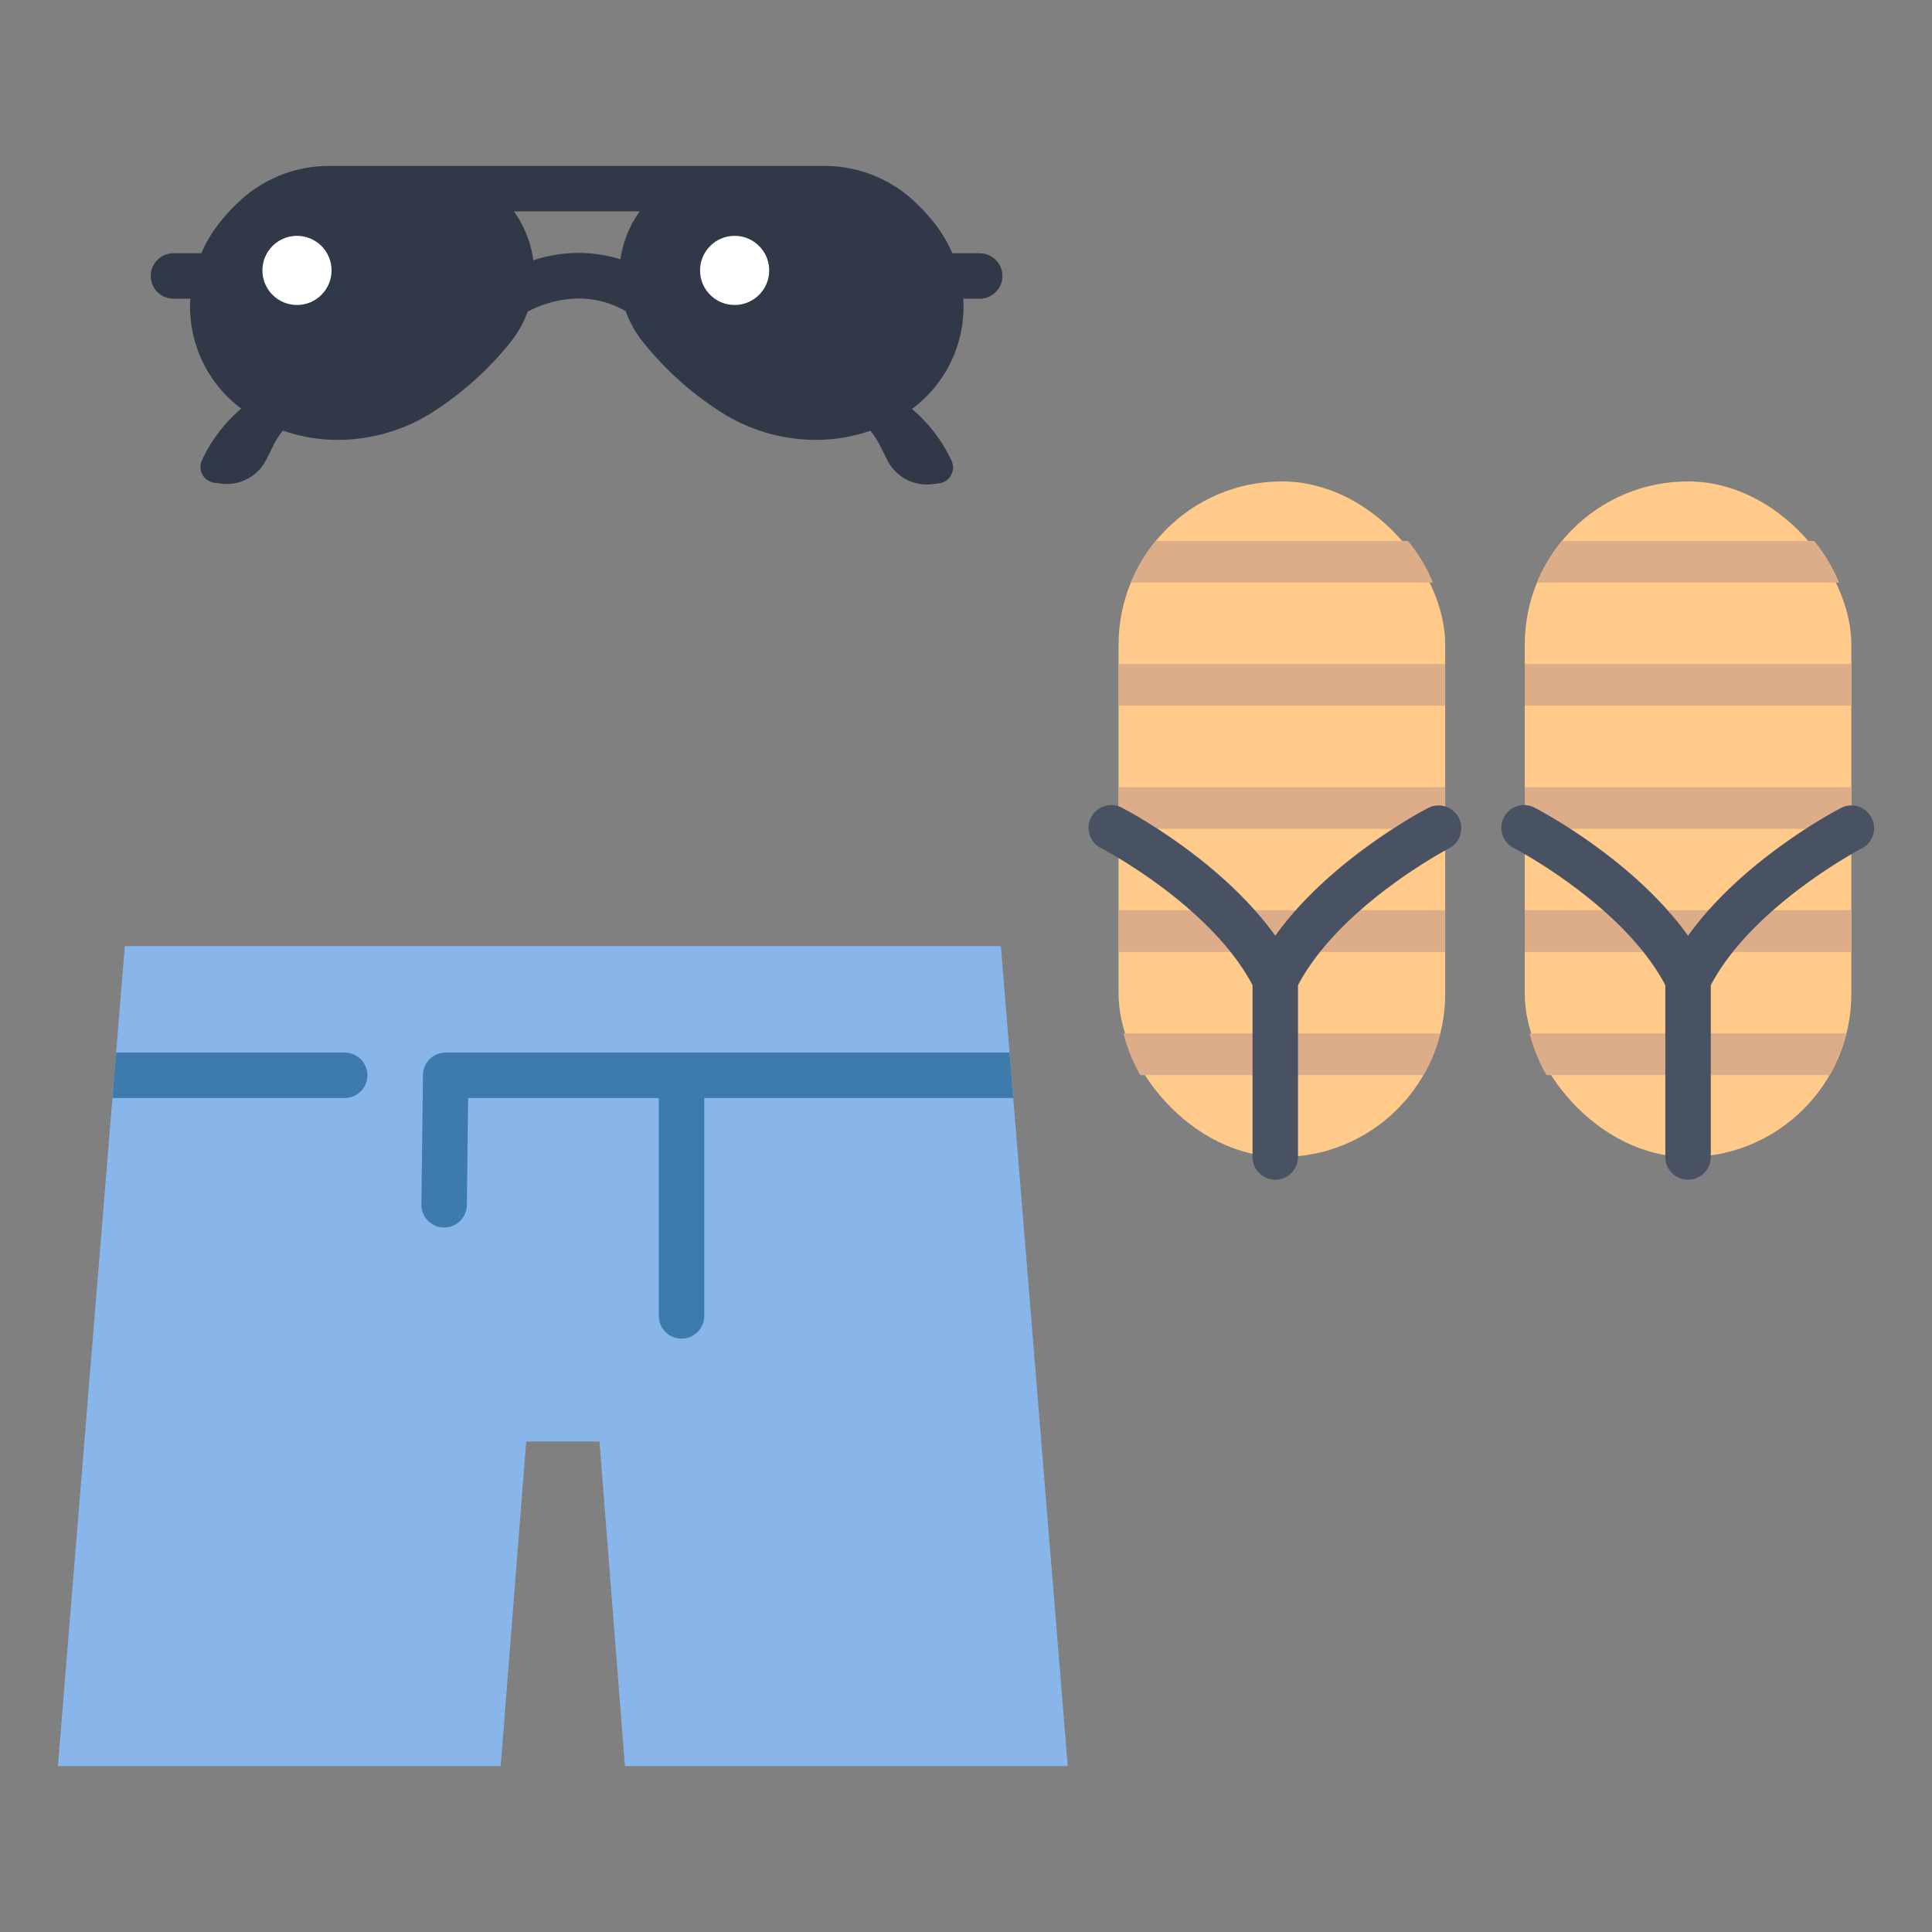 <svg id="Flat" height="512" viewBox="0 0 340 340" width="512" xmlns="http://www.w3.org/2000/svg"><rect x="0" y="0" width="340" height="340" fill="#808080" stroke="none"/><path d="m176.132 166.507h-77.084-77.084l-11.773 144.293h77.925l4.485-57.118h6.447 6.447l4.485 57.118h77.925z" fill="#88b5ea"/><rect fill="#ffca8a" height="118.891" rx="28.74" width="57.479" x="196.85" y="84.719"/><rect fill="#ffca8a" height="118.891" rx="28.74" width="57.479" x="268.329" y="84.719"/><g fill="#ddad8a"><path d="m270.486 102.53h53.166a28.747 28.747 0 0 0 -4.391-7.333h-44.384a28.719 28.719 0 0 0 -4.391 7.333z"/><path d="m268.329 116.864h57.479v7.333h-57.479z"/><path d="m268.329 138.53h57.479v7.333h-57.479z"/><path d="m268.329 160.197h57.479v7.333h-57.479z"/><path d="m272.159 189.2h49.82a28.552 28.552 0 0 0 2.968-7.333h-55.757a28.554 28.554 0 0 0 2.969 7.333z"/><path d="m199.007 102.53h53.166a28.747 28.747 0 0 0 -4.391-7.333h-44.382a28.719 28.719 0 0 0 -4.393 7.333z"/><path d="m196.85 116.864h57.479v7.333h-57.479z"/><path d="m196.85 138.53h57.479v7.333h-57.479z"/><path d="m196.85 160.197h57.479v7.333h-57.479z"/><path d="m200.68 189.2h49.82a28.552 28.552 0 0 0 2.968-7.333h-55.757a28.518 28.518 0 0 0 2.969 7.333z"/></g><path d="m60.657 185.235h-40.221l-.653 8h40.874a4 4 0 0 0 0-8z" fill="#3e7bad"/><path d="m177.66 185.235h-99.226c-.065 0-.125.016-.189.019a3.931 3.931 0 0 0 -3.725 3.162c-.019.09-.019.186-.031.279a3.981 3.981 0 0 0 -.055.492l-.275 22.787a4 4 0 0 0 3.951 4.047h.05a4 4 0 0 0 4-3.952l.227-18.835h33.551v38.343a4 4 0 0 0 8 0v-38.342h54.376z" fill="#3e7bad"/><path d="m329.361 143.907a4 4 0 0 0 -5.391-1.715c-.794.411-17.3 9.06-26.9 22.484-9.6-13.424-26.107-22.073-26.9-22.484a4 4 0 1 0 -3.676 7.1c.194.1 19.206 10.062 26.577 24.084v30.234a4 4 0 0 0 8 0v-30.229c7.349-13.981 26.382-23.981 26.577-24.081a4 4 0 0 0 1.713-5.393z" fill="#495263"/><path d="m256.717 143.907a4 4 0 0 0 -5.39-1.715c-.794.411-17.3 9.06-26.9 22.484-9.6-13.424-26.107-22.073-26.9-22.484a4 4 0 1 0 -3.676 7.1c.195.1 19.206 10.062 26.577 24.084v30.234a4 4 0 0 0 8 0v-30.229c7.348-13.981 26.382-23.981 26.572-24.081a4 4 0 0 0 1.717-5.393z" fill="#495263"/><path d="m172.406 44.565h-4.812a24.508 24.508 0 0 0 -3.654-5.92 35.574 35.574 0 0 0 -3.352-3.5 23.111 23.111 0 0 0 -15.634-5.945h-86.891a23.11 23.11 0 0 0 -15.635 5.946 35.461 35.461 0 0 0 -3.35 3.5 24.486 24.486 0 0 0 -3.655 5.921h-4.893a4 4 0 0 0 0 8h2.963a22.4 22.4 0 0 0 8.959 19.343 26.678 26.678 0 0 0 -6.908 9.07 2.817 2.817 0 0 0 2.2 3.982l1.223.153a7.758 7.758 0 0 0 7.909-4.257l1.253-2.52a14.418 14.418 0 0 1 1.649-2.564 29.373 29.373 0 0 0 9.71 1.64 31.144 31.144 0 0 0 16.871-5.029 56.559 56.559 0 0 0 13.478-12.163 19.222 19.222 0 0 0 3.036-5.387c2.687-1.413 9.878-4.34 17.246-.066a19.21 19.21 0 0 0 3.061 5.453 56.544 56.544 0 0 0 13.483 12.163 31.14 31.14 0 0 0 16.87 5.029 29.376 29.376 0 0 0 9.641-1.615 14.493 14.493 0 0 1 1.695 2.62l1.258 2.522a7.783 7.783 0 0 0 7.914 4.269l1.223-.152a2.808 2.808 0 0 0 2.19-3.978 26.782 26.782 0 0 0 -6.959-9.112 22.424 22.424 0 0 0 9.028-19.4h2.883a4 4 0 0 0 0-8zm-61.522-4.512a19.276 19.276 0 0 0 -1.7 5.571 25.1 25.1 0 0 0 -15.33.184 19.129 19.129 0 0 0 -3.415-8.608h22.138a19.567 19.567 0 0 0 -1.693 2.853z" fill="#313847"/><circle cx="52.263" cy="47.588" fill="#fff" r="6.084"/><circle cx="129.282" cy="47.588" fill="#fff" r="6.084"/></svg>